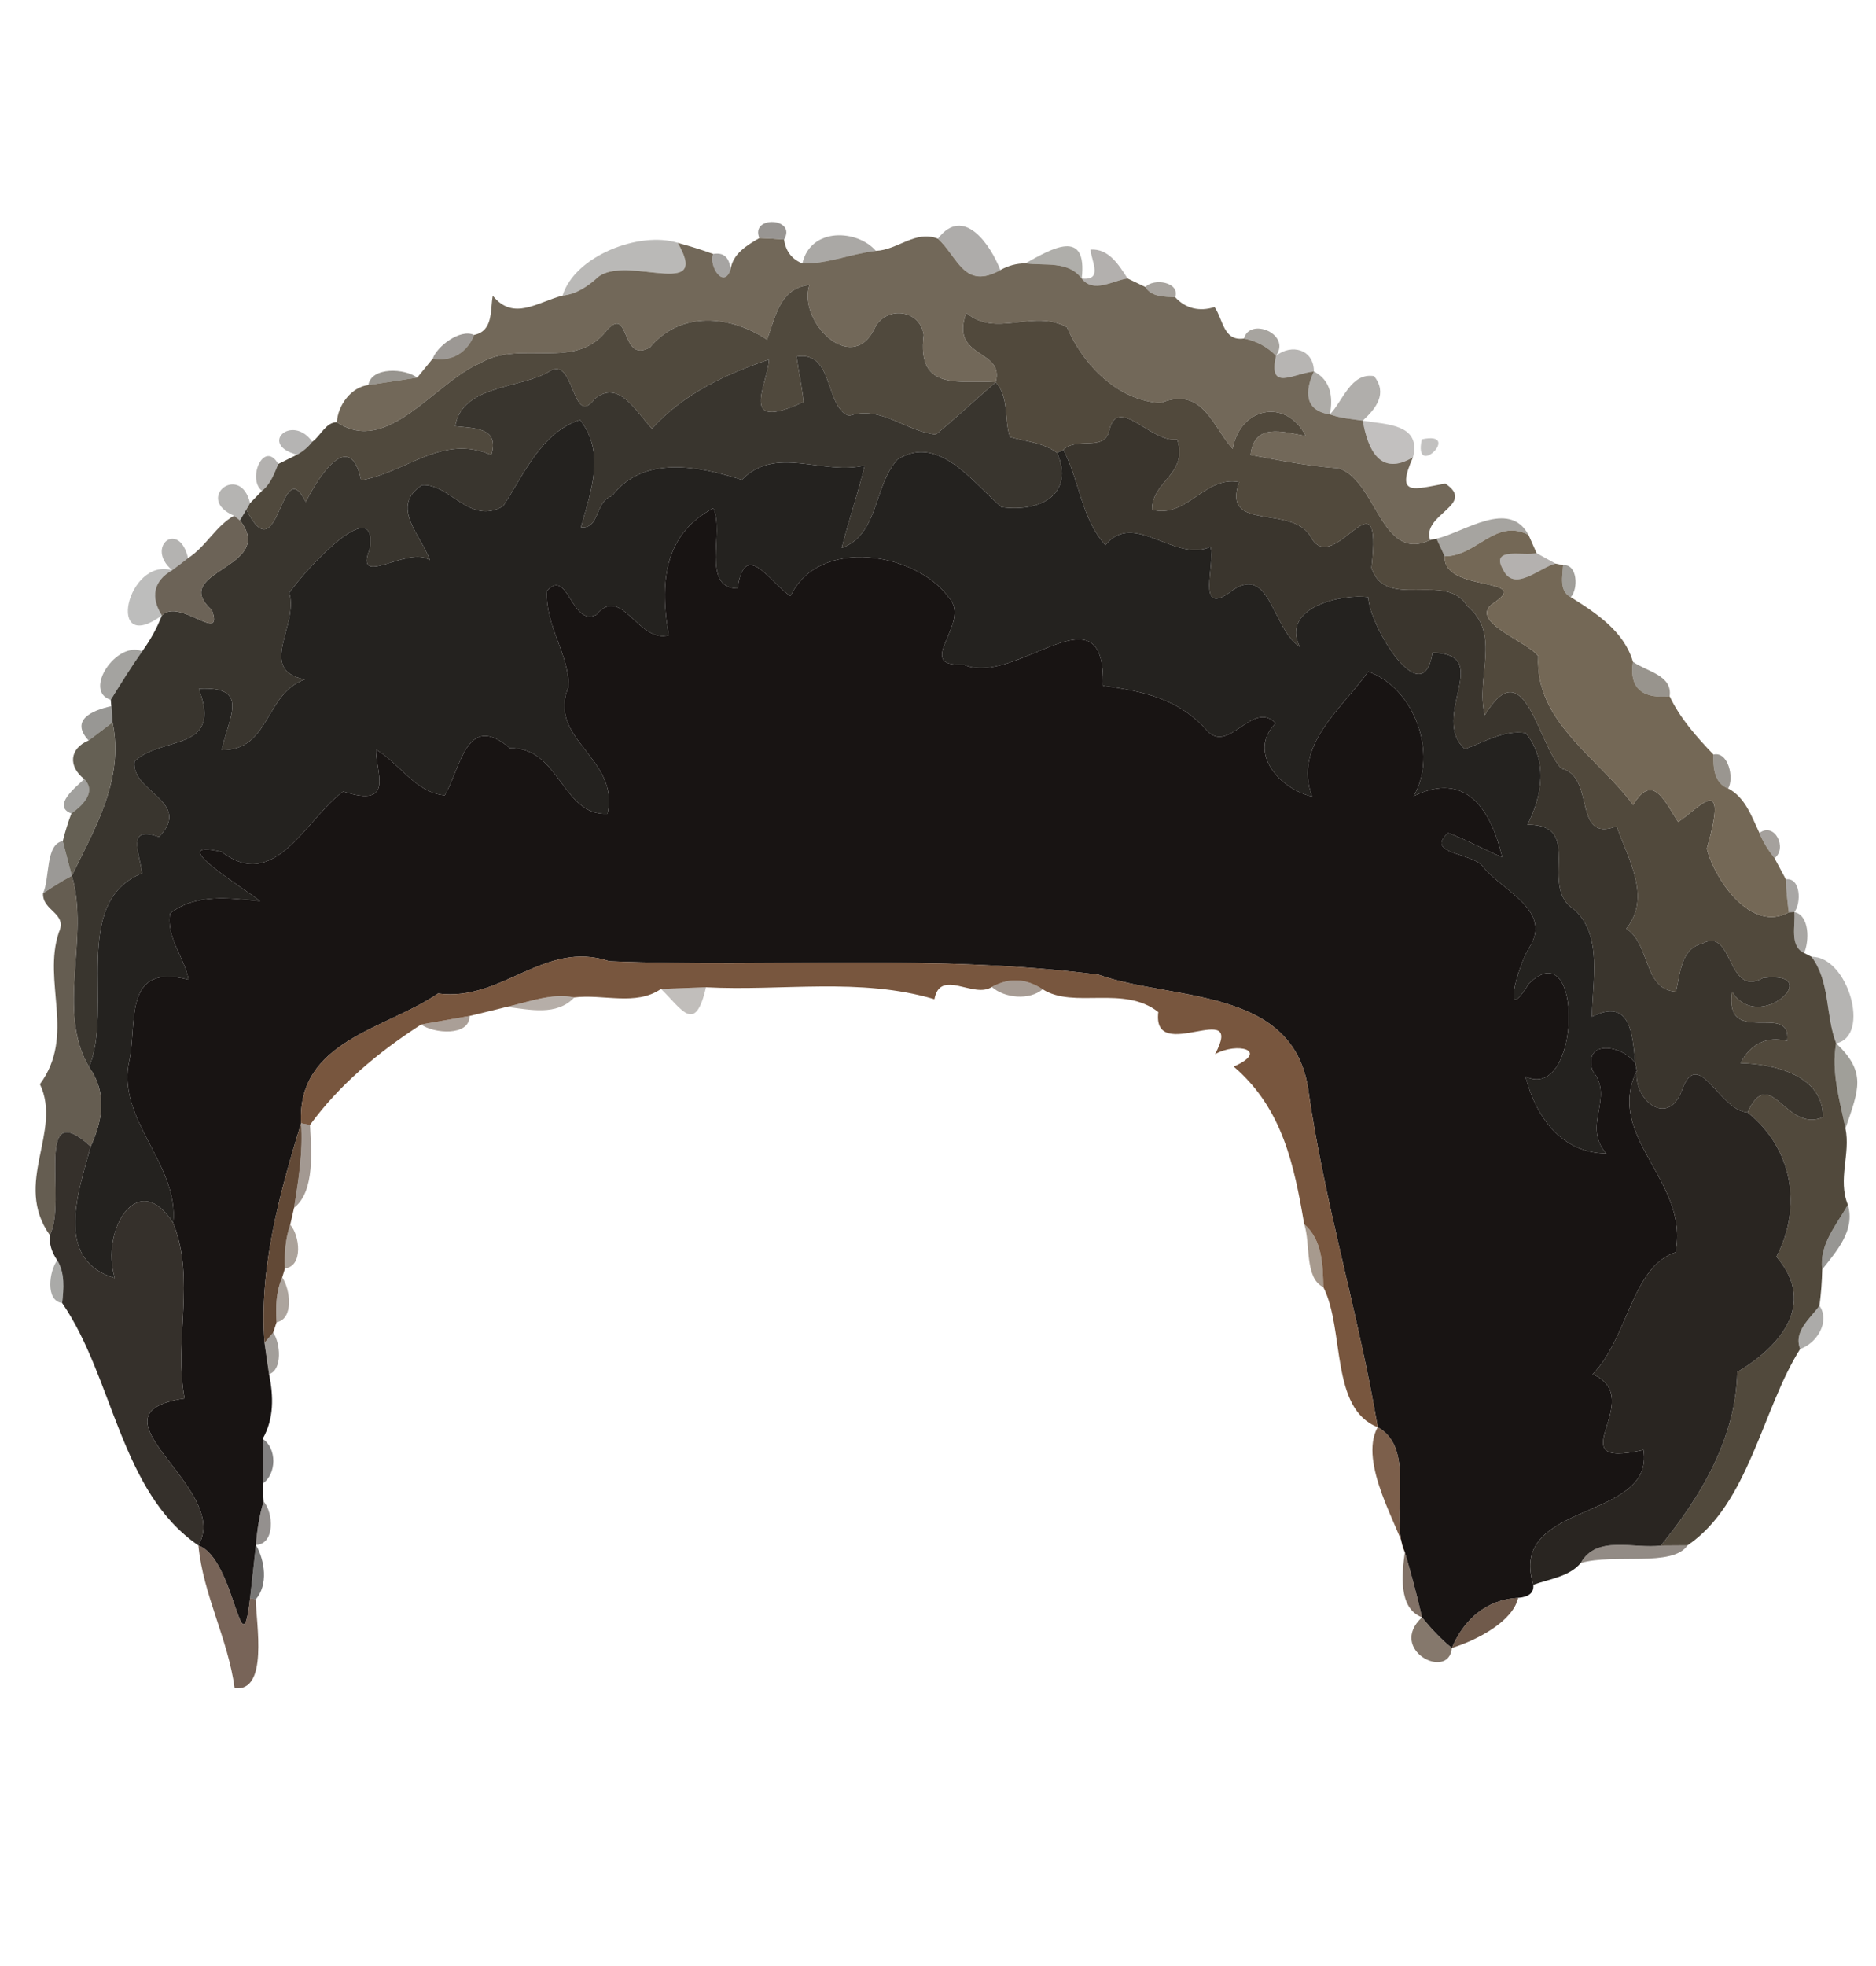<?xml version="1.0" encoding="UTF-8" ?>
<!DOCTYPE svg PUBLIC "-//W3C//DTD SVG 1.1//EN" "http://www.w3.org/Graphics/SVG/1.1/DTD/svg11.dtd">
<svg width="210pt" height="220pt" viewBox="0 0 210 220" version="1.1" xmlns="http://www.w3.org/2000/svg">
<g id="#3d383188">
<path fill="#3d3831" opacity="0.53" d=" M 85.00 26.64 C 83.96 24.09 89.23 24.35 87.77 26.81 C 86.85 26.73 85.92 26.67 85.00 26.64 Z" />
</g>
<g id="#2b272061">
<path fill="#2b2720" opacity="0.38" d=" M 104.99 26.71 C 107.86 22.95 110.87 27.37 111.98 30.22 C 107.92 32.49 107.23 28.75 104.99 26.71 Z" />
</g>
<g id="#27231e51">
<path fill="#27231e" opacity="0.32" d=" M 62.97 33.08 C 64.35 28.61 71.61 25.84 75.86 27.17 C 79.65 33.70 70.18 28.46 66.96 30.99 C 65.83 32.03 64.54 32.91 62.97 33.08 Z" />
</g>
<g id="#6c6252f5">
<path fill="#6c6252" opacity="0.96" d=" M 85.00 26.64 C 85.92 26.67 86.85 26.73 87.77 26.81 C 87.96 28.12 88.64 29.01 89.82 29.48 C 92.59 29.56 95.29 28.39 98.04 28.07 C 100.50 27.98 102.45 25.72 104.99 26.71 C 107.23 28.75 107.92 32.49 111.98 30.22 C 112.87 29.72 113.80 29.47 114.79 29.47 C 116.97 29.76 119.58 29.15 121.09 31.17 C 122.41 32.87 124.55 31.39 126.22 31.16 C 126.72 31.40 127.72 31.88 128.22 32.12 C 128.91 33.27 130.38 33.19 131.55 33.26 C 132.74 34.56 134.31 34.89 135.96 34.36 C 136.93 35.78 136.95 38.21 139.25 37.88 C 140.63 38.15 141.86 38.81 142.84 39.81 C 141.94 43.85 144.70 41.81 147.08 41.57 C 146.05 43.79 146.01 45.95 148.87 46.37 C 150.05 46.80 151.32 46.89 152.55 47.07 C 153.11 50.36 154.52 53.35 158.17 51.17 C 156.20 55.59 158.22 54.75 161.79 54.11 C 165.31 56.48 159.11 57.53 160.09 60.43 C 154.61 63.03 154.12 53.76 149.83 52.40 C 146.52 52.17 143.24 51.53 139.99 50.91 C 140.37 47.28 143.57 48.31 146.17 48.79 C 143.95 44.46 138.77 45.60 137.99 50.23 C 135.75 47.79 134.66 43.16 129.93 45.09 C 125.15 44.86 121.25 40.83 119.43 36.62 C 115.67 34.53 111.49 37.85 108.17 35.01 C 106.26 40.20 112.52 39.00 111.46 42.77 C 107.66 42.47 102.56 43.98 103.40 37.47 C 102.97 34.53 99.02 34.20 97.86 36.84 C 95.28 42.01 89.28 35.94 90.60 31.89 C 87.29 32.25 86.82 35.43 85.87 38.01 C 81.75 35.29 76.22 34.74 72.76 38.87 C 69.44 40.78 70.56 34.08 67.94 36.94 C 64.45 41.59 58.25 37.96 53.78 40.62 C 48.57 42.84 43.39 51.05 37.71 47.24 C 37.81 45.35 39.33 43.30 41.23 43.09 C 42.60 42.88 45.33 42.47 46.70 42.26 C 47.13 41.73 48.01 40.66 48.44 40.13 C 50.57 40.50 52.30 39.46 53.07 37.48 C 55.23 37.03 54.86 34.77 55.16 33.09 C 57.48 35.97 60.17 33.80 62.97 33.08 C 64.54 32.91 65.83 32.03 66.96 30.99 C 70.18 28.46 79.65 33.70 75.86 27.17 C 77.20 27.54 78.53 27.94 79.83 28.42 C 79.30 29.73 81.02 32.45 81.78 30.14 C 82.05 28.37 83.59 27.47 85.00 26.64 Z" />
</g>
<g id="#302b2369">
<path fill="#302b23" opacity="0.41" d=" M 89.82 29.48 C 90.76 25.35 96.05 25.72 98.04 28.07 C 95.29 28.39 92.59 29.56 89.82 29.48 Z" />
</g>
<g id="#2e2a2260">
<path fill="#2e2a22" opacity="0.38" d=" M 114.79 29.47 C 117.70 27.83 121.75 25.46 121.09 31.17 C 119.58 29.15 116.97 29.76 114.79 29.47 Z" />
</g>
<g id="#322e286e">
<path fill="#322e28" opacity="0.43" d=" M 79.83 28.42 C 80.99 28.21 81.64 28.78 81.78 30.14 C 81.02 32.45 79.30 29.73 79.83 28.42 Z" />
</g>
<g id="#312b255f">
<path fill="#312b25" opacity="0.37" d=" M 122.07 27.93 C 124.11 27.78 125.26 29.67 126.22 31.16 C 124.55 31.39 122.41 32.87 121.09 31.17 C 123.48 31.42 122.20 29.31 122.07 27.93 Z" />
</g>
<g id="#50493dfd">
<path fill="#50493d" opacity="1.00" d=" M 85.87 38.01 C 86.82 35.43 87.29 32.25 90.60 31.89 C 89.28 35.94 95.28 42.01 97.86 36.84 C 99.02 34.20 102.97 34.53 103.40 37.47 C 102.56 43.98 107.66 42.47 111.46 42.77 C 109.22 44.70 107.05 46.73 104.77 48.62 C 101.36 48.28 98.63 45.32 95.03 46.53 C 92.32 45.56 93.35 39.19 89.17 39.90 C 89.40 41.59 89.78 43.27 89.96 44.97 C 82.49 48.47 85.95 43.00 86.08 40.23 C 81.18 41.88 76.52 44.08 72.98 47.96 C 71.32 46.26 69.29 42.32 66.56 44.65 C 64.03 48.01 64.33 39.74 61.52 41.55 C 58.36 43.51 51.75 43.01 50.95 47.69 C 53.19 47.93 55.94 47.85 55.00 50.91 C 49.50 48.52 45.52 52.86 40.43 53.74 C 39.14 47.79 35.61 53.43 34.23 56.17 C 31.37 50.38 31.30 64.42 27.57 57.03 L 27.99 56.30 C 28.32 55.96 28.99 55.27 29.32 54.93 C 30.29 54.17 30.69 53.01 31.15 51.92 C 31.67 51.66 32.72 51.14 33.25 50.88 C 33.91 50.52 34.49 50.03 34.96 49.43 C 35.89 48.77 36.47 47.25 37.71 47.24 C 43.39 51.05 48.57 42.84 53.78 40.62 C 58.25 37.96 64.45 41.59 67.94 36.94 C 70.56 34.08 69.44 40.78 72.76 38.87 C 76.22 34.74 81.75 35.29 85.87 38.01 Z" />
</g>
<g id="#3c352a73">
<path fill="#3c352a" opacity="0.45" d=" M 128.22 32.12 C 129.12 31.10 132.12 31.54 131.55 33.26 C 130.38 33.19 128.91 33.27 128.22 32.12 Z" />
</g>
<g id="#51493cfb">
<path fill="#51493c" opacity="1.00" d=" M 108.17 35.01 C 111.49 37.85 115.67 34.53 119.43 36.62 C 121.25 40.83 125.15 44.86 129.93 45.09 C 134.66 43.16 135.75 47.79 137.99 50.23 C 138.77 45.60 143.95 44.46 146.17 48.79 C 143.57 48.31 140.37 47.28 139.99 50.91 C 143.24 51.53 146.52 52.17 149.83 52.40 C 154.12 53.76 154.61 63.03 160.09 60.43 L 160.81 60.28 C 161.03 60.77 161.49 61.76 161.72 62.25 C 161.51 66.32 171.51 64.53 167.30 67.41 C 164.05 69.45 170.91 71.71 172.19 73.42 C 171.79 80.78 178.95 84.79 182.81 90.08 C 185.02 86.39 186.33 89.67 187.85 91.97 C 190.01 90.62 193.63 86.05 191.06 94.96 C 191.96 98.52 196.06 104.40 200.24 102.09 L 200.86 102.06 C 201.01 103.53 200.28 105.84 201.95 106.64 L 202.79 107.07 C 204.88 109.88 204.33 113.59 205.54 116.75 C 204.96 119.97 205.95 123.13 206.58 126.27 C 207.17 129.11 205.69 131.98 206.85 134.81 C 205.58 137.10 203.63 139.23 203.98 142.05 C 203.95 143.41 203.85 144.76 203.67 146.10 C 202.65 147.55 200.73 148.96 201.51 150.95 C 197.27 157.64 195.78 168.27 188.90 172.93 C 188.15 172.94 186.66 172.94 185.92 172.95 C 190.47 167.35 194.30 160.89 194.47 153.53 C 199.03 150.82 203.51 146.04 198.85 140.63 C 201.76 135.07 200.69 128.53 195.62 124.48 C 198.18 118.94 199.89 126.83 204.06 125.02 C 204.12 120.34 198.61 119.05 194.84 118.97 C 195.87 116.88 197.79 115.87 200.06 116.49 C 200.62 111.97 192.98 117.36 193.88 110.96 C 196.92 115.85 204.49 108.55 197.36 109.43 C 193.29 111.73 194.06 103.72 190.61 105.56 C 188.12 106.16 188.10 108.96 187.61 110.97 C 183.93 110.72 184.78 105.71 182.05 103.91 C 184.90 100.40 182.22 96.08 180.97 92.46 C 175.97 94.36 178.66 86.89 174.78 86.00 C 172.08 83.13 170.65 72.68 166.21 80.03 C 165.11 75.80 168.14 71.01 164.22 67.79 C 161.91 63.92 155.02 68.35 153.52 63.53 C 154.80 52.24 149.46 64.54 146.81 60.24 C 144.87 56.29 136.66 59.69 138.71 53.94 C 134.87 53.18 132.86 58.08 128.95 57.03 C 128.95 53.78 133.03 53.11 131.78 49.17 C 128.87 49.62 125.17 44.15 124.18 48.12 C 123.68 50.63 120.54 48.81 119.03 50.34 L 118.34 50.67 C 116.78 49.52 114.84 49.41 113.05 48.90 C 112.37 46.87 113.00 44.50 111.46 42.77 C 112.52 39.00 106.26 40.20 108.17 35.01 Z" />
</g>
<g id="#3d362e81">
<path fill="#3d362e" opacity="0.51" d=" M 48.44 40.13 C 48.88 38.82 51.47 36.75 53.07 37.48 C 52.30 39.46 50.57 40.50 48.44 40.13 Z" />
</g>
<g id="#38312570">
<path fill="#383125" opacity="0.44" d=" M 139.25 37.88 C 139.92 35.45 144.56 37.40 142.84 39.81 C 141.86 38.81 140.63 38.15 139.25 37.88 Z" />
</g>
<g id="#26201b53">
<path fill="#26201b" opacity="0.33" d=" M 142.84 39.81 C 144.60 38.42 147.08 39.11 147.08 41.57 C 144.70 41.81 141.94 43.85 142.84 39.81 Z" />
</g>
<g id="#39352efe">
<path fill="#39352e" opacity="1.00" d=" M 72.98 47.96 C 76.52 44.08 81.18 41.88 86.08 40.23 C 85.95 43.00 82.49 48.47 89.96 44.97 C 89.78 43.27 89.40 41.59 89.17 39.90 C 93.35 39.19 92.32 45.56 95.03 46.53 C 98.63 45.32 101.36 48.28 104.77 48.62 C 107.05 46.73 109.22 44.70 111.46 42.77 C 113.00 44.50 112.37 46.87 113.05 48.90 C 114.84 49.41 116.78 49.52 118.34 50.67 C 120.24 55.14 116.75 57.35 112.11 56.75 C 108.88 53.99 105.05 48.50 100.47 51.42 C 97.77 54.38 98.39 59.82 94.22 61.32 C 95.00 58.22 96.05 55.19 96.80 52.08 C 92.08 53.24 86.89 49.76 83.04 53.69 C 78.22 52.16 72.04 50.89 68.50 55.50 C 66.58 56.10 67.16 59.25 65.03 59.00 C 66.14 54.98 67.80 50.69 64.93 46.98 C 60.56 48.41 58.68 53.06 56.32 56.64 C 52.58 58.83 50.29 54.03 47.23 54.29 C 43.60 56.68 47.14 59.89 48.13 62.69 C 45.62 60.98 39.56 66.03 41.40 61.39 C 42.28 55.01 34.26 63.63 32.39 66.33 C 33.45 70.12 28.74 74.93 34.12 76.03 C 29.63 77.62 30.24 84.02 24.81 83.92 C 25.67 80.08 27.99 76.77 22.25 77.07 C 24.98 84.24 18.09 82.27 15.06 85.20 C 14.62 88.63 21.63 89.69 17.80 93.65 C 14.13 92.34 15.59 95.37 15.91 97.72 C 7.85 100.98 12.75 112.79 9.97 119.41 C 6.25 113.10 10.08 104.88 8.04 98.00 C 10.52 92.87 13.95 87.24 12.60 80.83 C 12.56 80.38 12.50 79.48 12.46 79.02 L 12.40 78.31 C 13.54 76.47 14.67 74.64 15.92 72.88 C 16.82 71.64 17.57 70.30 18.12 68.87 C 20.09 66.85 25.07 72.18 23.73 68.28 C 18.76 63.84 31.07 63.63 26.86 58.23 C 27.03 57.93 27.39 57.33 27.57 57.03 C 31.30 64.42 31.37 50.38 34.23 56.17 C 35.61 53.43 39.14 47.79 40.43 53.74 C 45.52 52.86 49.50 48.52 55.00 50.91 C 55.94 47.85 53.19 47.93 50.95 47.69 C 51.75 43.01 58.36 43.51 61.52 41.55 C 64.33 39.74 64.03 48.01 66.56 44.65 C 69.29 42.32 71.32 46.26 72.98 47.96 Z" />
</g>
<g id="#443e348d">
<path fill="#443e34" opacity="0.55" d=" M 41.23 43.09 C 41.56 41.03 45.33 41.20 46.70 42.26 C 45.33 42.47 42.60 42.88 41.23 43.09 Z" />
</g>
<g id="#332d2567">
<path fill="#332d25" opacity="0.40" d=" M 147.08 41.57 C 148.97 42.55 149.24 44.43 148.87 46.37 C 146.01 45.95 146.05 43.79 147.08 41.57 Z" />
</g>
<g id="#312c2462">
<path fill="#312c24" opacity="0.38" d=" M 148.87 46.37 C 150.34 44.84 151.23 41.66 153.82 42.09 C 155.33 44.04 154.06 45.67 152.55 47.07 C 151.32 46.89 150.05 46.80 148.87 46.37 Z" />
</g>
<g id="#3a352dff">
<path fill="#3a352d" opacity="1.00" d=" M 124.18 48.12 C 125.17 44.15 128.87 49.62 131.78 49.17 C 133.03 53.11 128.95 53.78 128.95 57.03 C 132.86 58.08 134.87 53.18 138.71 53.94 C 136.66 59.69 144.87 56.29 146.81 60.24 C 149.46 64.54 154.80 52.24 153.52 63.53 C 155.02 68.35 161.91 63.92 164.22 67.79 C 168.14 71.01 165.11 75.80 166.21 80.03 C 170.65 72.68 172.08 83.13 174.78 86.00 C 178.66 86.89 175.97 94.36 180.97 92.46 C 182.22 96.08 184.90 100.40 182.05 103.91 C 184.78 105.71 183.93 110.72 187.61 110.97 C 188.10 108.96 188.12 106.16 190.61 105.56 C 194.06 103.72 193.29 111.73 197.36 109.43 C 204.49 108.55 196.92 115.85 193.88 110.96 C 192.98 117.36 200.62 111.97 200.06 116.49 C 197.79 115.87 195.87 116.88 194.84 118.97 C 198.61 119.05 204.12 120.34 204.06 125.02 C 199.89 126.83 198.18 118.94 195.62 124.48 C 192.40 124.29 190.06 116.78 188.21 122.17 C 186.62 126.15 182.84 123.06 183.22 119.80 L 183.05 118.97 C 182.74 115.67 182.51 111.61 178.21 113.77 C 178.21 109.96 179.47 104.73 176.22 101.77 C 172.13 99.26 177.46 92.26 170.98 92.28 C 172.66 89.05 173.28 85.08 170.79 82.03 C 168.34 81.64 166.19 83.06 163.97 83.81 C 159.97 80.17 167.34 73.16 160.35 73.04 C 159.30 79.89 153.30 70.13 153.16 66.83 C 150.61 66.41 143.28 67.80 145.50 72.38 C 142.28 70.29 142.19 62.63 137.51 66.40 C 133.93 68.77 136.06 63.22 135.50 61.19 C 131.43 62.99 126.94 57.06 123.74 61.00 C 121.04 58.02 120.85 53.79 119.03 50.34 C 120.54 48.81 123.68 50.63 124.18 48.12 Z" />
</g>
<g id="#24221fff">
<path fill="#24221f" opacity="1.00" d=" M 56.32 56.64 C 58.68 53.06 60.56 48.41 64.93 46.98 C 67.80 50.69 66.14 54.98 65.03 59.00 C 67.16 59.25 66.58 56.10 68.50 55.50 C 72.04 50.89 78.22 52.16 83.04 53.69 C 86.89 49.76 92.08 53.24 96.80 52.08 C 96.05 55.19 95.00 58.22 94.22 61.32 C 98.39 59.82 97.77 54.38 100.47 51.42 C 105.05 48.50 108.88 53.99 112.11 56.75 C 116.75 57.35 120.24 55.14 118.34 50.67 L 119.03 50.34 C 120.85 53.79 121.04 58.02 123.74 61.00 C 126.94 57.06 131.43 62.99 135.50 61.19 C 136.06 63.22 133.93 68.77 137.51 66.40 C 142.19 62.63 142.28 70.29 145.50 72.38 C 143.28 67.80 150.61 66.41 153.16 66.83 C 153.30 70.13 159.30 79.89 160.35 73.04 C 167.34 73.16 159.97 80.17 163.97 83.81 C 166.19 83.06 168.34 81.64 170.79 82.03 C 173.28 85.08 172.66 89.05 170.98 92.28 C 177.46 92.26 172.13 99.26 176.22 101.77 C 179.47 104.73 178.21 109.96 178.21 113.77 C 182.51 111.61 182.74 115.67 183.05 118.97 C 181.62 116.93 177.21 116.25 178.26 119.80 C 180.81 122.93 177.02 125.85 179.81 129.08 C 174.76 129.01 171.92 124.97 170.76 120.46 C 177.00 123.43 177.33 104.07 171.16 110.05 C 168.08 115.03 169.80 108.32 171.14 106.11 C 173.89 101.88 168.24 99.76 166.03 97.01 C 164.87 95.38 159.39 95.61 162.11 93.20 C 164.18 93.98 166.12 95.06 168.16 95.92 C 166.89 90.62 164.14 86.21 158.23 89.10 C 161.04 84.32 158.27 76.93 153.15 75.15 C 150.23 79.34 144.72 83.38 146.88 89.13 C 143.28 88.33 139.56 84.18 142.80 80.93 C 140.23 78.31 137.64 84.29 135.20 81.85 C 131.97 78.13 127.87 77.35 123.47 76.73 C 123.79 65.16 113.74 76.98 107.83 74.36 C 102.09 74.65 108.85 69.71 106.22 66.89 C 102.63 61.82 91.65 59.99 88.50 66.70 C 86.21 65.29 83.41 60.16 82.56 65.85 C 78.43 65.80 81.14 59.53 79.85 56.87 C 74.14 59.86 73.90 65.57 74.86 71.09 C 71.43 72.04 69.60 65.34 66.75 68.80 C 63.94 70.17 63.61 63.49 61.23 66.11 C 60.99 69.92 63.68 73.17 63.66 76.82 C 61.14 82.72 69.43 84.78 68.01 91.06 C 62.91 91.35 62.67 83.57 57.08 83.72 C 52.20 79.57 51.61 85.91 49.79 89.00 C 46.53 88.73 44.76 85.43 42.10 83.88 C 42.00 86.28 44.35 90.52 38.42 88.57 C 34.26 91.59 30.81 99.94 24.79 95.31 C 18.11 93.82 27.34 99.39 29.12 100.84 C 25.78 100.50 21.85 99.95 19.04 102.22 C 18.59 104.91 20.64 107.10 21.11 109.63 C 13.78 107.71 15.36 114.37 14.49 118.64 C 12.95 125.24 20.07 130.22 19.39 136.85 C 15.41 130.62 11.23 137.70 12.85 143.01 C 5.93 140.97 8.85 133.17 10.15 128.29 C 11.53 125.32 11.99 122.20 9.97 119.41 C 12.75 112.79 7.85 100.98 15.91 97.72 C 15.59 95.37 14.13 92.34 17.80 93.65 C 21.63 89.69 14.62 88.63 15.06 85.20 C 18.09 82.27 24.98 84.24 22.25 77.07 C 27.99 76.77 25.67 80.08 24.81 83.92 C 30.24 84.02 29.63 77.62 34.12 76.03 C 28.74 74.93 33.45 70.12 32.39 66.33 C 34.26 63.63 42.28 55.01 41.40 61.39 C 39.56 66.03 45.62 60.98 48.13 62.69 C 47.14 59.89 43.60 56.68 47.23 54.29 C 50.29 54.03 52.58 58.83 56.32 56.64 Z" />
</g>
<g id="#24201948">
<path fill="#242019" opacity="0.28" d=" M 152.55 47.07 C 155.14 47.51 159.13 47.41 158.17 51.17 C 154.52 53.35 153.11 50.36 152.55 47.07 Z" />
</g>
<g id="#29262157">
<path fill="#292621" opacity="0.34" d=" M 33.25 50.88 C 28.89 49.74 32.69 46.25 34.96 49.43 C 34.49 50.03 33.91 50.52 33.25 50.88 Z" />
</g>
<g id="#201d1745">
<path fill="#201d17" opacity="0.27" d=" M 159.16 49.16 C 163.80 48.16 158.16 53.80 159.16 49.16 Z" />
</g>
<g id="#25221b5a">
<path fill="#25221b" opacity="0.35" d=" M 29.32 54.93 C 27.62 53.57 29.55 49.17 31.15 51.92 C 30.69 53.01 30.29 54.17 29.32 54.93 Z" />
</g>
<g id="#2b282459">
<path fill="#2b2824" opacity="0.35" d=" M 26.20 57.71 C 21.72 55.80 26.90 51.72 27.99 56.30 L 27.57 57.03 C 27.39 57.33 27.03 57.93 26.86 58.23 L 26.20 57.71 Z" />
</g>
<g id="#181413fe">
<path fill="#181413" opacity="1.00" d=" M 74.86 71.09 C 73.90 65.57 74.14 59.86 79.85 56.87 C 81.14 59.53 78.43 65.80 82.56 65.85 C 83.41 60.16 86.21 65.29 88.50 66.70 C 91.65 59.99 102.63 61.82 106.22 66.89 C 108.85 69.71 102.09 74.65 107.83 74.36 C 113.74 76.98 123.79 65.16 123.47 76.73 C 127.87 77.35 131.97 78.13 135.20 81.85 C 137.64 84.29 140.23 78.31 142.80 80.93 C 139.56 84.18 143.28 88.33 146.88 89.13 C 144.72 83.38 150.23 79.34 153.15 75.15 C 158.27 76.93 161.04 84.32 158.23 89.10 C 164.14 86.21 166.89 90.62 168.16 95.92 C 166.12 95.06 164.18 93.98 162.11 93.20 C 159.39 95.61 164.87 95.38 166.03 97.01 C 168.24 99.76 173.89 101.88 171.14 106.11 C 169.80 108.32 168.08 115.03 171.16 110.05 C 177.33 104.07 177.00 123.43 170.76 120.46 C 171.92 124.97 174.76 129.01 179.81 129.08 C 177.02 125.85 180.81 122.93 178.26 119.80 C 177.21 116.25 181.62 116.93 183.05 118.97 L 183.22 119.80 C 179.59 127.31 189.17 132.14 187.56 140.14 C 182.68 141.69 182.23 149.76 178.28 153.77 C 184.60 156.57 174.01 164.51 183.97 162.25 C 185.26 170.29 168.70 167.90 171.64 177.34 C 171.72 178.23 171.15 178.71 169.94 178.80 C 166.39 178.98 163.86 181.23 162.52 184.41 C 161.28 183.39 160.18 182.23 159.18 180.98 C 158.63 178.52 157.96 176.10 157.26 173.68 C 155.45 169.70 158.68 162.15 154.22 159.70 C 152.06 146.90 148.20 134.47 146.40 121.61 C 144.49 110.39 131.10 111.97 122.98 109.07 C 104.76 106.72 86.49 108.31 68.22 107.56 C 60.89 105.13 56.21 112.13 49.04 111.17 C 43.16 115.19 33.23 116.45 33.70 125.69 C 31.29 133.57 28.98 141.95 29.61 150.25 C 29.77 151.42 29.94 152.60 30.12 153.77 C 30.62 156.23 30.69 158.75 29.40 161.01 C 29.40 162.26 29.40 164.77 29.40 166.02 C 29.43 166.52 29.48 167.51 29.51 168.01 C 29.03 169.59 28.77 171.23 28.65 172.88 C 28.48 174.37 28.16 177.36 27.99 178.85 C 27.01 187.40 26.33 174.43 22.21 172.94 C 25.97 166.45 8.98 158.20 20.66 156.49 C 19.43 149.94 21.92 143.21 19.39 136.85 C 20.07 130.22 12.95 125.24 14.49 118.64 C 15.36 114.37 13.78 107.71 21.11 109.63 C 20.64 107.10 18.59 104.91 19.04 102.22 C 21.85 99.95 25.78 100.50 29.12 100.84 C 27.34 99.39 18.11 93.82 24.79 95.31 C 30.81 99.94 34.26 91.59 38.42 88.57 C 44.35 90.52 42.00 86.28 42.10 83.88 C 44.76 85.43 46.53 88.73 49.79 89.00 C 51.61 85.91 52.20 79.57 57.08 83.72 C 62.67 83.57 62.91 91.35 68.01 91.06 C 69.43 84.78 61.14 82.72 63.66 76.82 C 63.68 73.17 60.99 69.92 61.23 66.11 C 63.61 63.49 63.94 70.17 66.75 68.80 C 69.60 65.34 71.43 72.04 74.86 71.09 Z" />
</g>
<g id="#655c4ff2">
<path fill="#655c4f" opacity="0.95" d=" M 21.05 62.45 C 23.05 61.18 24.13 58.87 26.20 57.71 L 26.86 58.23 C 31.07 63.63 18.76 63.84 23.73 68.28 C 25.07 72.18 20.09 66.85 18.12 68.87 C 16.85 66.86 17.14 65.02 19.27 63.81 C 19.87 63.37 20.46 62.92 21.05 62.45 Z" />
</g>
<g id="#35302771">
<path fill="#353027" opacity="0.44" d=" M 160.81 60.28 C 163.98 59.52 168.92 55.83 171.10 59.85 C 167.38 57.95 165.33 62.25 161.72 62.25 C 161.49 61.76 161.03 60.77 160.81 60.28 Z" />
</g>
<g id="#716553f9">
<path fill="#716553" opacity="0.98" d=" M 161.72 62.25 C 165.33 62.25 167.38 57.95 171.10 59.85 C 171.33 60.36 171.78 61.39 172.01 61.90 C 170.54 62.28 166.75 61.12 168.27 63.77 C 169.51 66.32 172.31 63.53 174.13 63.07 L 174.97 63.24 C 174.92 64.42 174.49 66.17 175.83 66.82 C 178.68 68.60 181.81 70.66 182.79 74.05 C 182.32 77.22 184.07 78.18 186.90 77.91 C 188.08 80.41 189.91 82.45 191.80 84.43 C 191.77 85.87 191.87 87.64 193.45 88.23 C 195.38 89.24 196.08 91.38 196.95 93.21 C 197.35 94.24 197.96 95.17 198.64 96.03 C 198.96 96.62 199.59 97.80 199.91 98.40 C 199.95 99.63 200.07 100.86 200.24 102.09 C 196.06 104.40 191.96 98.52 191.06 94.96 C 193.63 86.05 190.01 90.62 187.85 91.97 C 186.33 89.67 185.02 86.39 182.81 90.08 C 178.95 84.79 171.79 80.78 172.19 73.42 C 170.91 71.71 164.05 69.45 167.30 67.41 C 171.51 64.53 161.51 66.32 161.72 62.25 Z" />
</g>
<g id="#28262259">
<path fill="#282622" opacity="0.35" d=" M 19.27 63.81 C 16.20 61.19 20.05 58.13 21.05 62.45 C 20.46 62.92 19.87 63.37 19.27 63.81 Z" />
</g>
<g id="#28221b5a">
<path fill="#28221b" opacity="0.35" d=" M 168.27 63.77 C 166.75 61.12 170.54 62.28 172.01 61.90 C 172.54 62.20 173.60 62.78 174.13 63.07 C 172.31 63.53 169.51 66.32 168.27 63.77 Z" />
</g>
<g id="#3f3a307e">
<path fill="#3f3a30" opacity="0.49" d=" M 174.97 63.24 C 176.59 63.09 176.70 65.90 175.83 66.82 C 174.49 66.17 174.92 64.42 174.97 63.24 Z" />
</g>
<g id="#24221e4d">
<path fill="#24221e" opacity="0.30" d=" M 18.12 68.87 C 11.79 73.49 14.18 62.33 19.27 63.81 C 17.14 65.02 16.85 66.86 18.12 68.87 Z" />
</g>
<g id="#37342d73">
<path fill="#37342d" opacity="0.45" d=" M 12.40 78.31 C 9.25 77.35 13.03 71.67 15.92 72.88 C 14.67 74.64 13.54 76.47 12.40 78.31 Z" />
</g>
<g id="#423a2e89">
<path fill="#423a2e" opacity="0.54" d=" M 182.79 74.05 C 184.29 75.14 187.25 75.54 186.90 77.91 C 184.07 78.18 182.32 77.22 182.79 74.05 Z" />
</g>
<g id="#3b393284">
<path fill="#3b3932" opacity="0.52" d=" M 12.46 79.02 C 12.50 79.48 12.56 80.38 12.60 80.83 C 11.70 81.51 10.82 82.19 9.92 82.86 C 7.80 80.56 10.33 79.49 12.46 79.02 Z" />
</g>
<g id="#585346eb">
<path fill="#585346" opacity="0.92" d=" M 9.92 82.86 C 10.82 82.19 11.70 81.51 12.60 80.83 C 13.95 87.24 10.52 92.87 8.04 98.00 C 7.71 96.70 7.35 95.42 7.03 94.12 C 7.29 93.07 7.61 92.04 7.99 91.03 C 9.18 90.17 10.86 88.64 9.43 87.18 C 7.62 85.76 7.76 83.76 9.92 82.86 Z" />
</g>
<g id="#40392e87">
<path fill="#40392e" opacity="0.53" d=" M 191.80 84.43 C 193.49 84.05 194.13 87.08 193.45 88.23 C 191.87 87.64 191.77 85.87 191.80 84.43 Z" />
</g>
<g id="#29272171">
<path fill="#292721" opacity="0.44" d=" M 9.43 87.18 C 10.86 88.64 9.18 90.17 7.99 91.03 C 5.75 90.20 8.54 88.04 9.43 87.18 Z" />
</g>
<g id="#382f2773">
<path fill="#382f27" opacity="0.45" d=" M 196.95 93.21 C 198.67 91.93 200.11 94.94 198.64 96.03 C 197.96 95.17 197.35 94.24 196.95 93.21 Z" />
</g>
<g id="#38352e80">
<path fill="#38352e" opacity="0.50" d=" M 4.82 99.97 C 5.61 98.24 5.06 94.46 7.03 94.12 C 7.35 95.42 7.71 96.70 8.04 98.00 C 6.93 98.59 5.86 99.27 4.82 99.97 Z" />
</g>
<g id="#52493ce3">
<path fill="#52493c" opacity="0.89" d=" M 4.82 99.97 C 5.86 99.27 6.93 98.59 8.04 98.00 C 10.08 104.88 6.25 113.10 9.97 119.41 C 11.99 122.20 11.53 125.32 10.15 128.29 C 3.68 122.40 7.57 134.56 5.57 138.20 C 1.43 132.34 7.01 126.64 4.47 121.32 C 8.50 115.86 4.72 109.90 6.59 104.33 C 7.58 102.16 4.74 101.96 4.82 99.97 Z" />
</g>
<g id="#312d276b">
<path fill="#312d27" opacity="0.42" d=" M 199.91 98.40 C 201.58 98.17 201.65 101.08 200.86 102.06 L 200.24 102.09 C 200.07 100.86 199.95 99.63 199.91 98.40 Z" />
</g>
<g id="#302b246b">
<path fill="#302b24" opacity="0.42" d=" M 200.86 102.06 C 202.57 102.42 202.55 105.31 201.95 106.64 C 200.28 105.84 201.01 103.53 200.86 102.06 Z" />
</g>
<g id="#6a442ae5">
<path fill="#6a442a" opacity="0.90" d=" M 49.04 111.17 C 56.21 112.13 60.89 105.13 68.22 107.56 C 86.49 108.31 104.76 106.72 122.98 109.07 C 131.10 111.97 144.49 110.39 146.40 121.61 C 148.20 134.47 152.06 146.90 154.22 159.70 C 148.88 157.62 150.55 148.83 148.14 144.04 C 148.07 141.50 148.04 138.79 145.99 136.97 C 144.88 130.45 143.58 124.03 138.10 119.35 C 142.14 117.57 138.53 116.55 136.01 117.97 C 139.48 111.49 128.93 119.28 129.66 113.25 C 125.81 110.20 120.19 112.92 116.72 110.70 C 114.86 109.47 112.96 109.38 111.02 110.44 C 108.99 111.79 105.26 108.31 104.60 111.81 C 96.27 109.34 87.56 110.92 79.03 110.47 C 77.77 110.52 75.25 110.61 73.99 110.66 C 71.19 112.60 67.53 111.21 64.29 111.61 C 61.72 111.09 59.21 112.12 56.72 112.67 C 55.34 113.01 53.95 113.36 52.56 113.69 C 51.21 113.92 48.50 114.40 47.15 114.64 C 42.24 117.80 37.96 121.42 34.70 125.88 L 33.70 125.69 C 33.23 116.45 43.16 115.19 49.04 111.17 Z" />
</g>
<g id="#28251f56">
<path fill="#28251f" opacity="0.34" d=" M 202.79 107.07 C 206.84 106.99 209.47 115.94 205.54 116.75 C 204.33 113.59 204.88 109.88 202.79 107.07 Z" />
</g>
<g id="#2c20154a">
<path fill="#2c2015" opacity="0.29" d=" M 73.99 110.66 C 75.25 110.61 77.77 110.52 79.03 110.47 C 77.81 115.82 76.32 112.90 73.99 110.66 Z" />
</g>
<g id="#452f1e7b">
<path fill="#452f1e" opacity="0.48" d=" M 111.02 110.44 C 112.96 109.38 114.86 109.47 116.72 110.70 C 115.22 111.96 112.47 111.70 111.02 110.44 Z" />
</g>
<g id="#3f2c1b60">
<path fill="#3f2c1b" opacity="0.38" d=" M 56.72 112.67 C 59.21 112.12 61.72 111.09 64.29 111.61 C 62.30 113.73 59.26 112.96 56.72 112.67 Z" />
</g>
<g id="#4c342279">
<path fill="#4c3422" opacity="0.47" d=" M 47.15 114.64 C 48.50 114.40 51.21 113.92 52.56 113.69 C 52.58 116.00 48.52 115.66 47.15 114.64 Z" />
</g>
<g id="#37332878">
<path fill="#373328" opacity="0.47" d=" M 206.58 126.27 C 205.95 123.13 204.96 119.97 205.54 116.75 C 208.96 119.99 208.08 121.90 206.58 126.27 Z" />
</g>
<g id="#292521fe">
<path fill="#292521" opacity="1.00" d=" M 183.22 119.80 C 182.84 123.06 186.62 126.15 188.21 122.17 C 190.06 116.78 192.40 124.29 195.62 124.48 C 200.69 128.53 201.76 135.07 198.85 140.63 C 203.51 146.04 199.03 150.82 194.47 153.53 C 194.30 160.89 190.47 167.35 185.92 172.95 C 182.92 173.35 178.73 171.72 176.95 174.90 C 175.66 176.44 173.43 176.69 171.64 177.34 C 168.70 167.90 185.26 170.29 183.97 162.25 C 174.01 164.51 184.60 156.57 178.28 153.77 C 182.23 149.76 182.68 141.69 187.56 140.14 C 189.17 132.14 179.59 127.31 183.22 119.80 Z" />
</g>
<g id="#302b25f7">
<path fill="#302b25" opacity="0.97" d=" M 5.57 138.20 C 7.57 134.56 3.68 122.40 10.15 128.29 C 8.85 133.17 5.93 140.97 12.85 143.01 C 11.23 137.70 15.41 130.62 19.39 136.85 C 21.92 143.21 19.43 149.94 20.66 156.49 C 8.98 158.20 25.97 166.45 22.21 172.94 C 13.43 166.92 12.72 154.18 6.96 145.81 C 7.13 144.21 7.29 142.47 6.41 141.03 C 5.78 140.12 5.50 139.18 5.57 138.20 Z" />
</g>
<g id="#573d28ee">
<path fill="#573d28" opacity="0.93" d=" M 29.61 150.25 C 28.98 141.95 31.29 133.57 33.70 125.69 C 33.93 128.87 33.41 132.02 32.92 135.15 C 32.81 135.62 32.60 136.57 32.49 137.04 C 31.94 138.61 31.83 140.27 31.90 141.93 L 31.59 142.94 C 30.90 144.52 30.84 146.26 30.96 147.96 L 30.58 149.12 C 30.34 149.40 29.85 149.97 29.61 150.25 Z" />
</g>
<g id="#3c281879">
<path fill="#3c2818" opacity="0.47" d=" M 33.70 125.69 L 34.70 125.88 C 34.83 128.59 35.31 133.29 32.92 135.15 C 33.41 132.02 33.93 128.87 33.70 125.69 Z" />
</g>
<g id="#39373084">
<path fill="#393730" opacity="0.52" d=" M 203.98 142.05 C 203.63 139.23 205.58 137.10 206.85 134.81 C 207.70 137.69 205.58 140.00 203.98 142.05 Z" />
</g>
<g id="#45312073">
<path fill="#453120" opacity="0.45" d=" M 31.90 141.93 C 31.83 140.27 31.94 138.61 32.49 137.04 C 33.56 138.24 33.96 141.70 31.90 141.93 Z" />
</g>
<g id="#4d31197e">
<path fill="#4d3119" opacity="0.49" d=" M 145.99 136.97 C 148.04 138.79 148.07 141.50 148.14 144.04 C 146.00 143.01 146.73 139.17 145.99 136.97 Z" />
</g>
<g id="#25242063">
<path fill="#252420" opacity="0.39" d=" M 6.41 141.03 C 7.29 142.47 7.13 144.21 6.96 145.81 C 5.06 145.58 5.50 142.22 6.41 141.03 Z" />
</g>
<g id="#4230216f">
<path fill="#423021" opacity="0.44" d=" M 30.96 147.96 C 30.84 146.26 30.90 144.52 31.59 142.94 C 32.49 144.24 32.93 147.59 30.96 147.96 Z" />
</g>
<g id="#26241f62">
<path fill="#26241f" opacity="0.38" d=" M 201.51 150.95 C 200.73 148.96 202.65 147.55 203.67 146.10 C 204.90 147.91 203.35 150.33 201.51 150.95 Z" />
</g>
<g id="#22180f6b">
<path fill="#22180f" opacity="0.42" d=" M 29.61 150.25 C 29.85 149.97 30.34 149.40 30.58 149.12 C 31.40 150.28 31.64 153.28 30.12 153.77 C 29.94 152.60 29.77 151.42 29.61 150.25 Z" />
</g>
<g id="#5c371ecd">
<path fill="#5c371e" opacity="0.80" d=" M 154.22 159.70 C 158.68 162.15 155.45 169.70 157.26 173.68 C 156.73 171.04 151.99 163.69 154.22 159.70 Z" />
</g>
<g id="#07050480">
<path fill="#070504" opacity="0.50" d=" M 29.40 166.02 C 29.40 164.77 29.40 162.26 29.40 161.01 C 31.01 162.05 30.98 164.95 29.40 166.02 Z" />
</g>
<g id="#1c150f78">
<path fill="#1c150f" opacity="0.47" d=" M 28.65 172.88 C 28.77 171.23 29.03 169.59 29.51 168.01 C 30.61 169.26 30.82 172.79 28.65 172.88 Z" />
</g>
<g id="#533929c6">
<path fill="#533929" opacity="0.78" d=" M 22.21 172.94 C 26.33 174.43 27.01 187.40 27.99 178.85 L 28.63 178.97 C 28.67 181.68 30.08 189.38 26.26 188.90 C 25.54 183.42 22.73 178.46 22.21 172.94 Z" />
</g>
<g id="#0704038a">
<path fill="#070403" opacity="0.54" d=" M 27.99 178.85 C 28.16 177.36 28.48 174.37 28.65 172.88 C 29.65 174.63 30.05 177.34 28.63 178.97 L 27.99 178.85 Z" />
</g>
<g id="#32241986">
<path fill="#322419" opacity="0.53" d=" M 176.95 174.90 C 178.73 171.72 182.92 173.35 185.92 172.95 C 186.66 172.94 188.15 172.94 188.90 172.93 C 187.25 175.40 180.63 173.82 176.95 174.90 Z" />
</g>
<g id="#412a19a8">
<path fill="#412a19" opacity="0.66" d=" M 157.26 173.68 C 157.96 176.10 158.63 178.52 159.18 180.98 C 156.48 179.96 156.94 176.06 157.26 173.68 Z" />
</g>
<g id="#543927d3">
<path fill="#543927" opacity="0.83" d=" M 162.52 184.41 C 163.86 181.23 166.39 178.98 169.94 178.80 C 169.38 181.39 165.44 183.50 162.52 184.41 Z" />
</g>
<g id="#4d3a28ae">
<path fill="#4d3a28" opacity="0.68" d=" M 159.18 180.98 C 160.18 182.23 161.28 183.39 162.52 184.41 C 162.21 188.13 155.28 184.61 159.18 180.98 Z" />
</g>
</svg>
